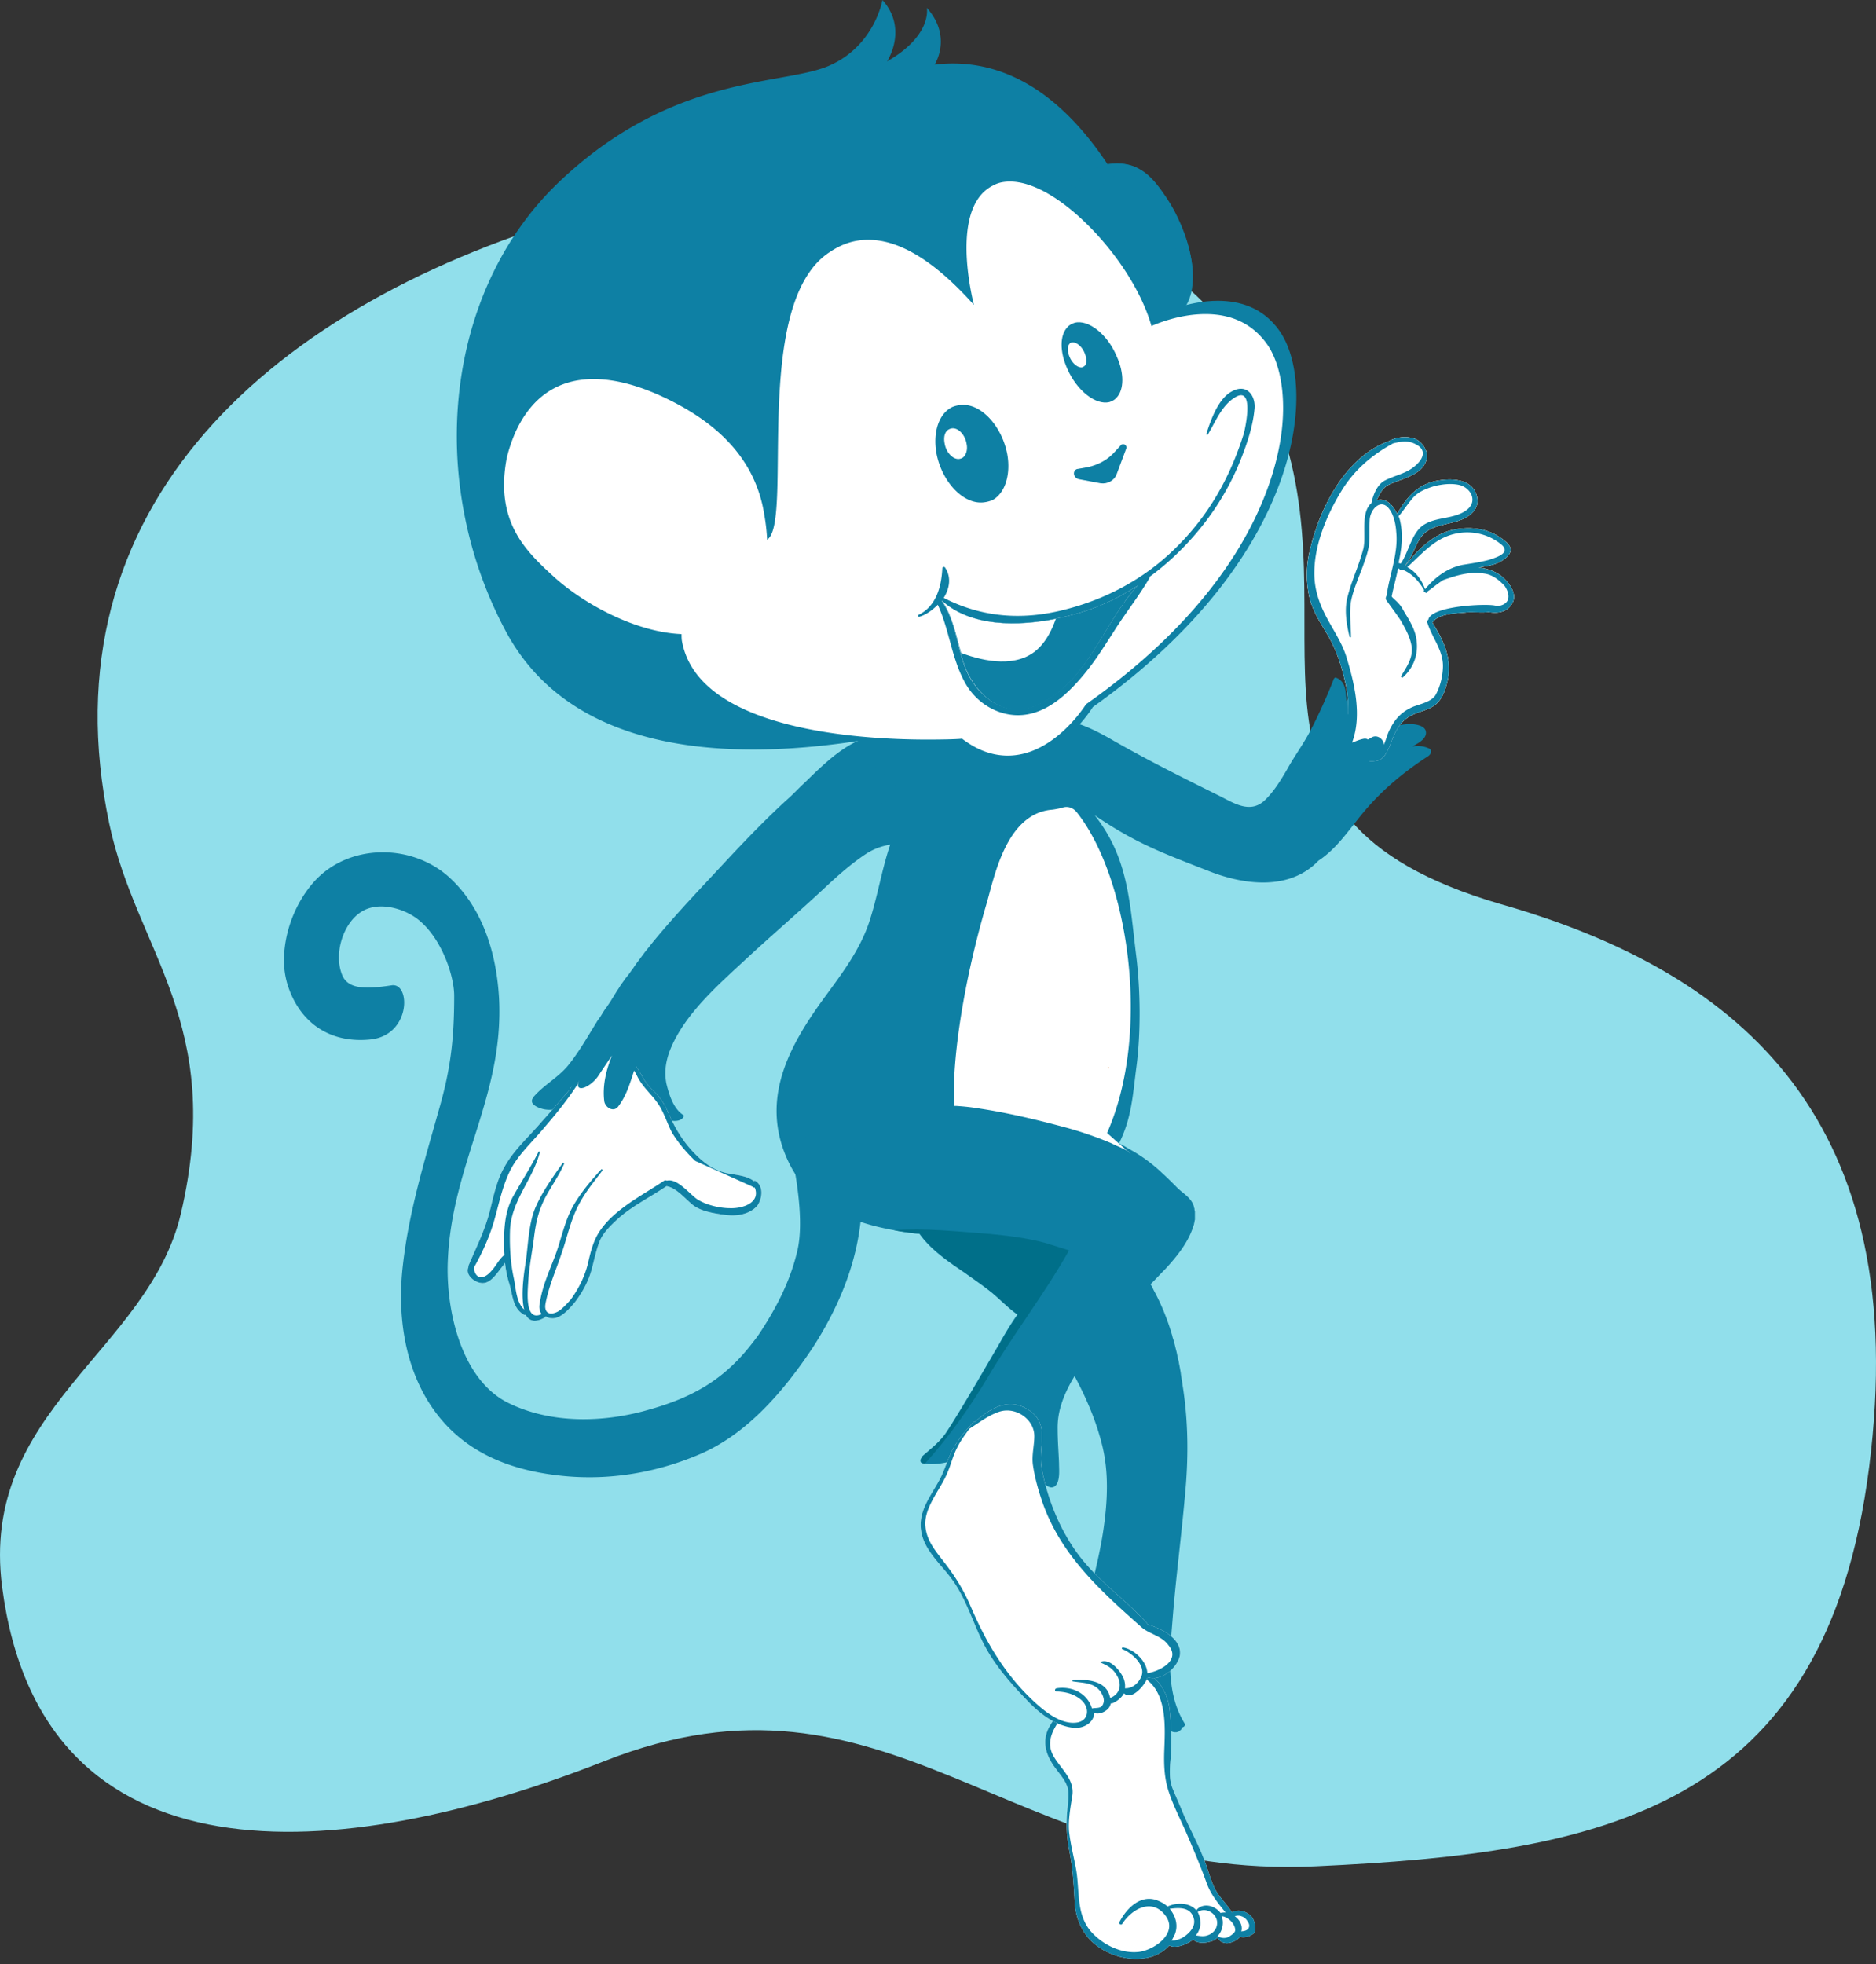 <svg width="299" height="313" viewBox="0 0 299 313" fill="none" xmlns="http://www.w3.org/2000/svg"><rect x="0" y="0" width="299" height="313" fill="#333333" stroke="none"/><path d="M93.957 33.823c53.001-12.859 96.325-1.543 109.431 32.172 13.135 33.817-11.898 64.142 35.688 78.055 39.002 11.084 65.769 34.998 58.827 89.749-6.942 54.751-42.401 61.515-88.26 63.623-48.796 2.264-67.869-34.693-113.296-16.768C54.177 297.293 6.59 300.996.34 252.905c-3.658-28.16 23.361-37.572 28.489-59.509 7.115-30.397-7.115-41.79-11.407-62.106C6.79 80.808 43.144 48.147 93.957 33.823z" fill="#91DFEB"/><path d="M239.598 92.07c-1.021-.95-2.479-1.461-3.937-1.607.729-.146 1.458-.22 2.187-.439 1.386-.365 4.157-1.9 2.261-3.58-2.334-2.12-5.324-2.63-8.313-2.046-3.355.657-5.834 3.215-7.876 5.846h-.073c.948-1.17 1.459-2.485 2.115-3.8 1.24-2.485 3.281-2.558 5.688-3.215 2.187-.512 4.521-1.9 3.646-4.458-.875-2.484-3.938-2.557-6.053-2.192-3.208.512-5.031 2.63-6.563 5.334-.656-1.388-1.75-2.63-3.281-2.192.51-.95.875-1.973 1.969-2.484.875-.439 1.896-.73 2.771-1.096 1.385-.585 2.771-1.316 3.208-2.85.438-1.315-.729-3.069-2.041-3.434-1.24-.366-2.772-.22-3.938.438-7.147 2.558-11.303 11.18-12.762 18.122a16.1 16.1 0 0 0 .073 6.722c.511 2.266 1.896 4.312 3.063 6.285 1.385 2.484 2.188 5.041 2.771 7.818.656 3.142.365 6.065 0 9.207 0 .219.146.366.292.366.218 1.972 2.989 2.776 4.667 2.411 1.021-.219 1.531-1.242 1.896-2.046.802-1.973 1.385-3.946 3.354-5.042 1.24-.731 2.771-.877 3.938-1.754 1.167-.877 1.604-2.192 1.969-3.507.948-3.581-.438-6.65-2.334-9.646.948-1.461 3.646-1.461 5.178-1.607 1.167-.146 2.552.073 3.792-.073 1.458.219 2.844.073 3.719-1.316.948-1.534-.438-3.288-1.386-4.165z" fill="#FCCAA1"/><path d="M227.858 119.325c-.875-.438-1.823-.511-2.698-.365.219-.146.365-.219.584-.365.656-.366 1.604-1.023 1.531-1.9-.073-1.023-1.459-1.242-2.334-1.315-.656 0-1.458.073-2.187.292l.51-.512c.584-.584 1.167-1.242 1.459-2.119.145-.365-.219-.803-.584-.73-2.333.146-4.229.876-5.979 2.192.51-1.681 0-3.654-.584-5.188-.146-.293-.583-.585-.875-.22-.729.877-1.458 1.754-2.115 2.631 0-.438-.073-.731-.073-1.096-.073-1.096-.437-2.265-1.604-2.631-.146-.073-.219.073-.292.147 0 0-.073.073-.073.146-1.093 2.776-2.333 5.553-3.719 8.184-1.093 2.119-2.479 3.946-3.646 6.065-1.021 1.753-2.114 3.58-3.646 5.042-2.406 2.192-5.032.292-7.438-.877-5.907-2.923-11.741-5.846-17.429-9.134-3.281-1.827-7.146-3.654-10.792-2.485v-.073c-2.698-1.973-7.73-1.388-10.793-.877-3.792.585-7.511 1.973-10.792 3.946-.365-.219-.729-.365-1.094-.511-2.552-.95-5.251-.219-7.511 1.023-2.771 1.534-5.251 4.019-7.511 6.211-.802.731-1.532 1.534-2.334 2.265-3.573 3.215-6.927 6.723-10.209 10.23-3.792 4.092-7.657 8.111-11.23 12.422-.438.512-.802 1.023-1.24 1.535-.146.219-.364.438-.51.657l-.656.877-.657.877-.437.658c-.292.365-.511.73-.802 1.096-.146.146-.22.292-.365.438-.292.439-.584.804-.875 1.242-.073.147-.146.22-.219.366a23.04 23.04 0 0 0-.875 1.388c-.073.073-.073.146-.146.219-.291.512-.656 1.023-.948 1.462l-.073.073c-.364.511-.656 1.023-1.02 1.607v-.073c-.147.293-.365.512-.511.804-1.459 2.338-2.844 4.823-4.594 6.942-1.605 1.9-3.865 3.069-5.47 4.969-.072.073-.072.073-.072.146-.73 1.096 1.312 1.754 2.114 1.827.584.073 1.167 0 1.823-.073-.583.438-1.166.95-1.677 1.68-.146.22-.073.585.219.731 2.48 1.169 5.76-.292 7.803-2.265-.438 1.388-.802 2.923-.51 4.311.218.804.801 1.462 1.603 1.023.803-.511 1.24-1.754 1.605-2.557.219-.585.437-1.17.583-1.754.292 1.754 1.313 3.727 2.844 4.092.292.073.657-.073.657-.365a9.821 9.821 0 0 0 .218-2.046c.438.73 1.094 1.315 2.042 1.68.802.292 1.313-.292 1.386-1.023.073-.584-.365-1.242-.584-1.68a6.186 6.186 0 0 1-.364-1.243c.218.219.51.439.802.658.875.585 2.552 1.023 3.354.146v-.073c.146-.073.219-.292.073-.365-1.604-1.023-2.26-3.216-2.698-4.969-.51-2.485.146-4.75 1.313-7.015 2.479-4.823 7.073-8.915 10.938-12.495 4.23-3.946 8.605-7.673 12.834-11.619 2.115-1.973 4.376-4.019 6.855-5.626 1.167-.731 2.407-1.169 3.719-1.389-1.385 4.092-2.042 8.477-3.427 12.569-1.531 4.457-4.521 8.33-7.292 12.13-5.032 6.941-9.407 14.76-6.418 23.602 3.428 10.011 12.251 12.641 21.804 13.737 1.75 2.485 4.522 4.384 7.001 6.065 1.531 1.096 3.063 2.119 4.594 3.361 1.313 1.096 2.552 2.412 4.011 3.435-1.094 1.534-2.042 3.142-2.99 4.822-1.969 3.362-3.938 6.796-5.98 10.157-.802 1.316-1.604 2.631-2.479 3.946-1.021 1.462-2.407 2.485-3.719 3.654-.073.073-.146.219-.146.292-.219.219-.219.731.146.804 2.188.438 5.032-.146 7.219-1.461-.802 1.096-1.604 2.192-2.187 3.434a.584.584 0 0 0 .364.877c2.334.73 5.396-1.462 7.22-3.288a5.487 5.487 0 0 0 .291 3.215c.292.73.948 1.461 1.677.95.73-.512.948-1.608 1.167-2.339v-.073c.365 1.462 1.24 2.777 2.553 2.923.218 0 .51-.146.51-.438.146-.439.146-.95.146-1.389.073.146.219.366.292.512.51.877 1.677 1.461 2.26.292.438-.95.292-2.192.292-3.215-.073-1.827-.219-3.581-.219-5.407-.073-3.142 1.167-5.919 2.698-8.477 1.823 3.435 3.355 6.942 4.303 10.669 1.239 4.676.948 9.572.218 14.322-.729 4.603-1.969 9.061-3.135 13.518a97.405 97.405 0 0 1-1.75 6.138c-.803 2.338-2.042 4.384-3.063 6.576-.146.22 0 .439.219.512-.073.073-.073.219-.146.292-.073.219.073.439.291.512.657.219 1.313.219 1.896-.073-.583 1.242-.583 2.265.875 2.411 1.532.146 3.136-.877 4.595-1.973-.219.366-.438.731-.584 1.169-.073.219.073.585.365.658.948.146 1.75-.146 2.479-.731l-.219.658c-.072.365.146.657.511.657 1.385.074 2.261-.949 2.844-2.119v.585c.073.731.656 1.9 1.531 1.9 1.094 0 1.678-1.462 1.896-2.631a7.248 7.248 0 0 0 1.094 2.412c.365.584.875 1.169 1.677 1.315h.365c.146-.073.365-.073.438-.219.072-.073.145-.073.218-.146.073-.074.146-.147.146-.22.073-.073.073-.146.146-.219.292-.073.51-.365.292-.658-2.99-4.895-2.334-10.887-1.896-16.368.51-6.576 1.385-13.152 1.969-19.729.583-5.919.583-11.837-.365-17.756-.073-.658-.219-1.316-.292-1.973-.073-.439-.146-.804-.218-1.242-.073-.22-.073-.512-.146-.731-.146-.512-.219-1.096-.365-1.608 0-.073-.073-.219-.073-.292-.146-.585-.292-1.242-.51-1.827v-.073c-.73-2.557-1.75-5.115-2.99-7.38-.146-.292-.292-.658-.511-.95.803-.804 1.532-1.608 2.334-2.411 1.75-1.9 3.5-4.019 4.375-6.504l.219-.657v-.073c.073-.22.073-.439.146-.658v-1.242c0-.146-.073-.293-.073-.366v-.146c-.073-.146-.073-.292-.146-.511-.51-1.389-1.823-1.973-2.771-2.996-.729-.731-1.458-1.462-2.188-2.119a24.914 24.914 0 0 0-5.031-3.727c-.802-.438-1.021-.658-1.896-1.023 2.042-4.092 2.187-7.672 2.771-12.13.729-5.48.656-12.203 0-17.61-1.094-8.842-1.24-15.71-6.636-22.579 6.49 4.457 10.938 6.065 18.23 8.915 5.761 2.265 12.908 3.069 17.429-1.681 2.917-1.9 4.959-5.042 7.146-7.673 2.99-3.58 6.418-6.43 10.356-8.987.51-.366.583-.95.218-1.17z" fill="#0E80A4"/><path d="M239.598 92.07c-1.021-.95-2.479-1.461-3.937-1.607.729-.146 1.458-.22 2.187-.439 1.386-.365 4.157-1.9 2.261-3.58-2.334-2.12-5.324-2.63-8.313-2.046-3.355.657-5.834 3.215-7.876 5.846h-.073c.948-1.17 1.459-2.485 2.115-3.8 1.24-2.485 3.281-2.558 5.688-3.215 2.187-.512 4.521-1.9 3.646-4.458-.875-2.484-3.938-2.557-6.053-2.192-3.208.512-5.031 2.63-6.563 5.334-.656-1.388-1.75-2.63-3.281-2.192.51-.95.875-1.973 1.969-2.484.875-.439 1.896-.73 2.771-1.096 1.385-.585 2.771-1.316 3.208-2.85.438-1.315-.729-3.069-2.041-3.434-1.24-.366-2.772-.22-3.938.438-7.147 2.558-11.303 11.18-12.762 18.122a16.1 16.1 0 0 0 .073 6.722c.511 2.266 1.896 4.312 3.063 6.285 1.385 2.484 2.188 5.041 2.771 7.818.656 3.142.365 6.065 0 9.207 0 .219.146.366.292.366.218 1.972 2.989 2.776 4.667 2.411 1.021-.219 1.531-1.242 1.896-2.046.802-1.973 1.385-3.946 3.354-5.042 1.24-.731 2.771-.877 3.938-1.754 1.167-.877 1.604-2.192 1.969-3.507.948-3.581-.438-6.65-2.334-9.646.948-1.461 3.646-1.461 5.178-1.607 1.167-.146 2.552.073 3.792-.073 1.458.219 2.844.073 3.719-1.316.948-1.534-.438-3.288-1.386-4.165z" fill="#fff"/><path d="M239.598 92.07c-1.021-.95-2.479-1.461-3.937-1.607.729-.146 1.458-.22 2.187-.439 1.386-.365 4.157-1.9 2.261-3.58-2.334-2.12-5.324-2.63-8.313-2.046-3.355.657-5.834 3.215-7.876 5.846h-.073c.948-1.17 1.459-2.485 2.115-3.8 1.24-2.485 3.281-2.558 5.688-3.215 2.187-.512 4.521-1.9 3.646-4.458-.875-2.484-3.938-2.557-6.053-2.192-3.208.512-5.031 2.63-6.563 5.334-.656-1.388-1.75-2.63-3.281-2.192.51-.95.875-1.973 1.969-2.484.875-.439 1.896-.73 2.771-1.096 1.385-.585 2.771-1.316 3.208-2.85.438-1.315-.729-3.069-2.041-3.434-1.24-.366-2.772-.22-3.938.438-7.147 2.558-11.303 11.18-12.762 18.122a16.1 16.1 0 0 0 .073 6.722c.511 2.266 1.896 4.312 3.063 6.285 1.385 2.484 2.188 5.041 2.771 7.818.656 3.142.365 6.065 0 9.207 0 .219.146.366.292.366.218 1.972 2.989 2.776 4.667 2.411 1.021-.219 1.531-1.242 1.896-2.046.802-1.973 1.385-3.946 3.354-5.042 1.24-.731 2.771-.877 3.938-1.754 1.167-.877 1.604-2.192 1.969-3.507.948-3.581-.438-6.65-2.334-9.646.948-1.461 3.646-1.461 5.178-1.607 1.167-.146 2.552.073 3.792-.073 1.458.219 2.844.073 3.719-1.316.948-1.534-.438-3.288-1.386-4.165zm-9.698-6.284c3.062-1.534 6.709-1.169 9.334.95 1.823 1.462-1.094 2.192-1.896 2.485-1.386.365-2.844.584-4.23.803-2.479.512-4.375 1.973-5.979 3.873-.511-1.461-1.532-2.85-2.844-3.507 1.823-1.608 3.427-3.508 5.615-4.604zm-6.636-2.192c-.073-.365-.146-.877-.365-1.315.729-.804 1.313-1.754 2.042-2.63.948-1.243 2.261-1.755 3.719-2.193 1.24-.292 2.479-.438 3.719-.22 2.042.366 3.282 2.704 1.313 4.093-1.896 1.388-4.522 1.023-6.563 2.192-2.115 1.17-2.553 4.384-3.865 6.284-.146 0-.219-.073-.365-.073.438-1.973.729-4.019.365-6.138zm15.386 13.007h-.145c-.073 0-.073-.073-.146-.073-1.313-.366-10.355 0-10.72 2.265-.146.073-.219.22-.146.438.802 2.558 2.625 4.458 2.48 7.234-.073 1.462-.438 2.923-1.094 4.166-.584 1.169-2.407 1.534-3.573 1.972-1.969.804-3.136 2.12-4.011 4.092-.438 1.023-.729 2.85-1.969 3.362-1.24.511-3.428-.512-3.792-1.754v-.073c1.531-4.238.364-9.207-.875-13.299-.584-2.046-1.75-3.873-2.771-5.7-1.459-2.557-2.48-5.115-2.407-8.184.073-4.457 2.042-9.06 4.303-12.787 2.042-3.361 4.886-5.773 8.24-7.6 1.167-.292 2.334-.511 3.5.074 2.771 1.315.292 3.58-1.166 4.31-1.094.585-2.334.878-3.501 1.462-1.312.585-1.969 2.265-2.26 3.58v.074c-1.823 1.534-.803 5.26-1.313 7.307-.656 2.557-1.823 4.969-2.479 7.526-.584 2.046-.219 4.458.291 6.504.073.146.219.073.219 0 0-1.9-.292-3.727 0-5.627.365-1.9 1.24-3.8 1.896-5.626.438-1.243.948-2.558 1.021-3.873.073-1.17 0-2.412.073-3.58.146-1.754 1.896-3.508 3.209-1.535.656.95.948 2.338 1.02 3.507.365 3.435-1.093 6.869-1.531 10.157-.146.292-.219.512 0 .804.729 1.023 1.459 1.973 2.188 3.069.802 1.388 1.604 2.777 1.823 4.384.146 1.754-.802 3.069-1.677 4.531-.146.146.145.365.291.219 1.896-1.754 2.553-4.019 2.042-6.503-.292-1.316-1.021-2.558-1.75-3.727-.292-.512-.583-1.096-1.021-1.535-.292-.365-.802-.73-1.094-1.096.292-1.461.729-2.996 1.021-4.457.073 0 .146 0 .219.073.073.146.219.22.365.073 1.531.512 2.771 1.9 3.573 3.288-.146.146 0 .366.219.366 0 0 0 .073.072.073 0 .073.146 0 .146-.073v-.073c.948-.658 1.677-1.316 2.625-1.9 2.115-.731 4.157-1.389 6.491-1.023 1.312.146 2.406 1.023 3.281 1.973.729 1.023 1.24 2.922-1.167 3.215zm-101.654 88.708c-.875-6.503-11.74-6.357-10.501.292.729 3.946 1.532 9.719.584 13.738-1.094 4.676-3.209 8.841-5.834 12.86-.511.804-1.094 1.535-1.677 2.266-4.23 5.334-9.043 8.184-16.043 10.157-7.22 2.119-15.752 2.338-22.607-1.097-7.51-3.799-9.844-14.906-9.552-22.432.583-15.638 9.042-26.452 8.167-42.163-.438-7.161-2.625-14.176-7.803-18.998-6.052-5.627-16.335-5.554-21.804.73-2.552 2.923-4.23 6.869-4.594 10.815v-.073c-.219 2.119 0 4.238.73 6.211 2.114 5.773 6.927 8.695 13.053 8.038 6.417-.731 6.344-9.134 3.281-8.623-3.865.585-6.928.731-7.876-1.68-1.385-3.435.22-8.33 3.136-10.084 2.698-1.681 6.782-.512 9.042 1.315 3.647 2.923 5.689 8.842 5.689 12.13 0 7.015-.584 11.838-2.553 18.56-2.26 8.038-4.667 15.93-5.615 24.26-.948 8.038.219 16.66 5.032 23.31 4.667 6.43 11.595 9.28 19.251 10.23 7.876 1.023 15.825-.219 23.117-3.361 7.657-3.289 13.564-10.377 18.012-17.099 5.761-8.988 8.896-18.78 7.365-29.302z" fill="#0E80A4"/><path d="M199.782 305.95c-.51-1.169-2.333-1.9-3.427-1.169 0 0 0-.073-.073-.146-.656-.95-1.458-1.827-2.187-2.85-.876-1.315-1.313-2.996-1.824-4.457-.948-2.777-2.406-5.408-3.573-8.038-.583-1.462-1.239-2.85-1.823-4.311-.583-1.462-.437-3.215-.292-4.75.146-2.557.146-5.042-.145-7.599-.438-4.092-2.917-6.211-6.563-7.673-1.751-.658-3.647-.877-5.397-.146-1.531.658-1.969 2.704-2.552 4.238-1.313 2.119-3.354 3.8-4.594 5.992-1.459 2.484-.584 4.896 1.094 7.015.583.804 1.239 1.534 1.604 2.484.51 1.169.146 2.777.073 4.019-.219 2.265-.073 4.311.364 6.577.511 2.557.657 5.115.803 7.745.073 1.973.656 3.873 1.823 5.481 2.844 3.872 9.917 5.407 13.272 1.68.729.439 2.042.073 2.698-.292a4.345 4.345 0 0 0 1.094-.658c.875.804 2.333.512 3.281.146l.657-.438v.073c.802 1.315 2.625.804 3.573-.219.729.219 1.823-.146 2.26-.658.219-.584.146-1.388-.146-2.046z" fill="#fff"/><path d="M199.782 305.95c-.51-1.169-2.333-1.9-3.427-1.169 0 0 0-.073-.073-.146-.656-.95-1.458-1.827-2.187-2.85-.876-1.315-1.313-2.996-1.824-4.457-.948-2.777-2.406-5.408-3.573-8.038-.583-1.462-1.239-2.85-1.823-4.311-.583-1.462-.437-3.215-.292-4.75.146-2.557.146-5.042-.145-7.599-.438-4.092-2.917-6.211-6.563-7.673-1.751-.658-3.647-.877-5.397-.146-1.531.658-1.969 2.704-2.552 4.238-1.313 2.119-3.354 3.8-4.594 5.992-1.459 2.484-.584 4.896 1.094 7.015.583.804 1.239 1.534 1.604 2.484.51 1.169.146 2.777.073 4.019-.219 2.265-.073 4.311.364 6.577.511 2.557.657 5.115.803 7.745.073 1.973.656 3.873 1.823 5.481 2.844 3.872 9.917 5.407 13.272 1.68.729.439 2.042.073 2.698-.292a4.345 4.345 0 0 0 1.094-.658c.875.804 2.333.512 3.281.146l.657-.438v.073c.802 1.315 2.625.804 3.573-.219.729.219 1.823-.146 2.26-.658.219-.584.146-1.388-.146-2.046zm-18.303 5.115c-2.771.293-5.542-1.096-7.365-2.996-2.699-2.849-1.969-6.795-2.626-10.303-.364-1.973-.875-3.873-1.093-5.919-.146-1.826.218-3.799.51-5.626.438-2.631-1.823-4.311-2.99-6.357-2.115-3.727 2.48-6.942 4.303-10.376 1.021-1.316 1.093-3.289 2.917-4.019 2.187-.877 5.104.73 6.927 1.753 4.011 2.192 3.646 7.892 3.501 11.765-.073 2.119 0 4.165.583 6.138.729 2.411 1.969 4.749 2.99 7.088 1.094 2.557 2.187 5.115 3.135 7.745.657 1.9 1.824 3.289 3.063 4.823-.292 0-.51 0-.802.073-.948-1.242-2.844-1.68-3.865-.438-1.021-1.169-2.99-1.316-4.594-.585-.365-.365-.875-.657-1.386-.877-2.771-1.242-5.104 1.096-6.271 3.362-.146.292.292.511.438.292 1.531-2.411 4.74-4.165 6.854-1.388 2.188 2.776-1.677 5.553-4.229 5.845zm7.219-2.411a3.924 3.924 0 0 1-1.531.584h-.438c.219-.292.292-.584.511-.949.583-1.462.146-2.923-.802-4.093 1.604-.219 3.427-.292 3.865 1.681.218 1.169-.657 2.119-1.605 2.777zm5.251-1.827c-.146.804-.802 1.388-1.532 1.608-.656.219-1.239.073-1.823 0 .438-.512.729-1.243.729-1.9 0-.731-.145-1.315-.437-1.827 1.385-.95 3.427.438 3.063 2.119zm1.896 1.827c-.584.292-1.167.219-1.75-.073h-.073c.583-.585.875-1.389.875-2.192 0-.366-.073-.731-.219-1.023 1.021.073 2.115 1.169 2.188 2.119.072.511-.584.877-1.021 1.169zm3.062-1.242c-.291.292-.729.365-1.093.365 0-.073.072-.073.072-.146.146-.877-.364-1.754-1.093-2.265.291-.073.656-.147 1.021 0 .51.146.875.511 1.093.95.219.292.292.73 0 1.096z" fill="#0E80A4"/><path d="M120.442 188.232a.22.22 0 0 0-.291 0c-1.021-.803-2.553-.95-3.792-1.169-2.407-.365-4.157-1.68-5.834-3.434-1.677-1.754-2.917-3.8-3.865-5.992-.438-.95-.875-1.9-1.531-2.704-.657-.95-1.605-1.534-2.261-2.557-1.458-2.338-2.99-5.919-6.49-5.261-2.917.584-4.303 4.092-5.542 6.503-1.677 1.973-3.428 3.946-5.178 5.919-1.823 2.046-3.938 4.019-5.25 6.43-1.24 2.119-1.75 4.677-2.334 7.015-.802 3.142-2.188 5.846-3.427 8.769v.219c-.584 1.242 1.24 2.703 2.552 2.484.948-.146 1.677-1.096 2.26-1.827.292-.438.73-.876 1.022-1.388.145 1.169.364 2.338.729 3.434.51 1.754.51 3.8 2.26 4.823.146.073.22.073.292 0 .51.95 1.386 1.389 2.99.512l.219-.219c.291.146.583.292.948.292 1.458.146 2.917-1.608 3.719-2.558 1.313-1.753 2.26-3.507 2.77-5.626.365-1.389.657-2.777 1.168-4.092.583-1.389 1.75-2.485 2.844-3.508 2.333-2.119 5.25-3.507 7.802-5.261 1.605.219 3.209 2.265 4.303 3.069 1.385 1.023 3.573 1.315 5.25 1.535 1.75.219 3.792-.146 4.959-1.535.802-1.242.948-3.069-.292-3.873z" fill="#fff"/><path d="M120.442 188.232a.22.22 0 0 0-.291 0c-1.021-.803-2.553-.95-3.792-1.169-2.407-.365-4.157-1.68-5.834-3.434-1.677-1.754-2.917-3.8-3.865-5.992-.438-.95-.875-1.9-1.531-2.704-.657-.95-1.605-1.534-2.261-2.557-1.458-2.338-2.99-5.919-6.49-5.261-2.917.584-4.303 4.092-5.542 6.503-1.677 1.973-3.428 3.946-5.178 5.919-1.823 2.046-3.938 4.019-5.25 6.43-1.24 2.119-1.75 4.677-2.334 7.015-.802 3.142-2.188 5.846-3.427 8.769v.219c-.584 1.242 1.24 2.703 2.552 2.484.948-.146 1.677-1.096 2.26-1.827.292-.438.73-.876 1.022-1.388.145 1.169.364 2.338.729 3.434.51 1.754.51 3.8 2.26 4.823.146.073.22.073.292 0 .51.95 1.386 1.389 2.99.512l.219-.219c.291.146.583.292.948.292 1.458.146 2.917-1.608 3.719-2.558 1.313-1.753 2.26-3.507 2.77-5.626.365-1.389.657-2.777 1.168-4.092.583-1.389 1.75-2.485 2.844-3.508 2.333-2.119 5.25-3.507 7.802-5.261 1.605.219 3.209 2.265 4.303 3.069 1.385 1.023 3.573 1.315 5.25 1.535 1.75.219 3.792-.146 4.959-1.535.802-1.242.948-3.069-.292-3.873zm-.51.877c.073.146.219.146.365.146.948 2.412-1.896 3.362-3.938 3.289-1.678 0-3.792-.512-5.178-1.389-1.167-.73-3.208-3.434-4.886-2.996a.463.463 0 0 0-.437 0c-3.355 2.266-7.657 4.385-10.064 7.746-1.166 1.607-1.604 3.361-2.041 5.261-.51 2.192-1.459 4.092-2.771 5.919-.584.657-1.167 1.315-1.896 1.827-.657.438-2.115.876-2.188-.658 0-.438.146-.95.219-1.315.583-2.485 1.604-4.823 2.406-7.234.875-2.485 1.386-5.115 2.625-7.527 1.021-2.046 2.48-3.799 3.865-5.626.073-.146-.146-.293-.219-.146-1.677 1.826-3.281 3.726-4.52 5.918-1.313 2.412-1.824 5.188-2.772 7.746-.948 2.484-2.115 5.042-2.48 7.672-.145.658 0 1.243.292 1.681-2.77 1.315-2.187-3.8-2.114-5.261.146-2.265.583-4.457.875-6.65.291-2.411.656-4.311 1.75-6.503.948-1.827 2.188-3.507 3.063-5.48.073-.146-.146-.293-.22-.146-1.603 2.265-3.28 4.603-4.374 7.161-1.094 2.703-1.094 5.918-1.532 8.768-.219 1.389-.802 5.115-.219 7.38-1.312-1.169-1.312-3.507-1.677-5.115-.51-2.411-.656-4.895-.583-7.38.146-4.823 3.573-8.038 4.74-12.495.073-.146-.219-.292-.219-.073-1.24 2.411-2.698 4.676-4.01 7.015-1.168 2.119-1.386 4.311-1.46 6.649 0 .877 0 1.754.074 2.704-.802.584-1.313 1.681-1.97 2.411-.364.439-.874.95-1.458 1.096-.948.293-1.531-.803-1.385-1.607 1.24-2.192 2.333-4.604 3.063-7.015.802-2.704 1.312-5.48 2.479-7.965 1.24-2.777 3.792-4.969 5.688-7.307 1.896-2.192 3.719-4.457 5.323-6.942.073-.073 0-.073 0-.146 1.459-2.192 2.771-5.188 5.615-4.677 1.97.366 3.063 2.193 3.865 3.8.875 1.681 2.115 2.631 3.136 4.092 1.021 1.389 1.531 3.215 2.333 4.75 1.021 1.68 2.334 3.215 3.72 4.53" fill="#0E80A4"/><path d="M170.394 199.266c-1.239-.365-2.479-.804-3.719-1.169-2.99-.804-5.979-1.169-9.042-1.461-4.959-.366-10.136-.95-15.168-.585 1.385.292 2.771.438 4.156.585 1.751 2.484 4.522 4.384 7.001 6.064 1.531 1.097 3.063 2.12 4.594 3.362 1.313 1.096 2.552 2.411 4.011 3.434-1.094 1.535-2.042 3.142-2.99 4.823-1.969 3.361-3.938 6.796-5.98 10.157-.802 1.315-1.604 2.63-2.479 3.946-1.021 1.461-2.406 2.484-3.719 3.653-.073.073-.146.219-.146.293-.219.219-.219.73.146.803.146.073.219.073.365.073 3.792-4.238 7.073-8.841 9.917-13.591 4.084-6.942 9.115-13.372 13.053-20.387z" fill="#006F89"/><path d="M179.802 183.483c-.657-.366-1.24-.658-1.823-.877l-.438-.219c-.219-.073-.437-.219-.656-.293a57.22 57.22 0 0 0-7.584-2.557c-4.375-1.169-8.751-2.192-13.053-2.85a36.898 36.898 0 0 0-3.865-.438h-.292v-.293c-.365-5.772 1.021-17.829 5.105-31.786 1.239-4.165 3.062-14.395 10.355-15.125.291 0 1.385-.22 1.677-.293.51-.219 1.604-.365 2.479.804 8.095 10.303 11.887 34.855 4.74 51.004l3.792 3.361-.437-.438z" fill="#fff"/><path d="M179.51 171.645c.072.072.145.072.218.145h-.218v-.145zm-2.99-1.608l.291.146c-.073 0-.073.073-.073.073l-.218-.219z" fill="#E18F54"/><path d="M182.938 258.893c-.073-.073-.073-.146-.146-.219-3.501-3.873-7.803-6.723-10.939-10.961-2.99-4.019-4.886-8.842-5.834-13.738-.656-3.507 1.532-7.014-2.187-9.353-3.136-1.973-6.053-.146-8.459 1.973-.073-.073-.146-.073-.146 0-.292.219-.511.512-.729.804l-.219.219-.073.073a17.651 17.651 0 0 0-1.969 2.631c-1.094 1.681-1.531 3.727-2.479 5.48-1.532 2.85-3.646 5.261-2.844 8.696.656 2.85 3.281 5.042 4.886 7.307 2.333 3.215 3.427 7.38 5.323 10.814 1.604 2.923 4.011 5.7 6.344 8.111 1.969 2.119 4.521 4.239 7.511 4.604 1.605.219 3.355-.731 3.428-2.338.729.219 1.531-.073 2.114-.585.292-.292.438-.585.511-.95h.219c.875-.365 1.531-.95 1.896-1.607 1.239 1.242 3.354-1.389 3.719-2.412v-.146c2.114.731 4.74-1.388 5.177-3.434.438-2.631-2.844-4.312-5.104-4.969z" fill="#fff"/><path d="M182.938 258.893c-.073-.073-.073-.146-.146-.219-3.501-3.873-7.803-6.723-10.939-10.961-2.99-4.019-4.886-8.842-5.834-13.738-.656-3.507 1.532-7.014-2.187-9.353-3.136-1.973-6.053-.146-8.459 1.973-.073-.073-.146-.073-.146 0-.292.219-.511.512-.729.804l-.219.219-.073.073a17.651 17.651 0 0 0-1.969 2.631c-1.094 1.681-1.531 3.727-2.479 5.48-1.532 2.85-3.646 5.261-2.844 8.696.656 2.85 3.281 5.042 4.886 7.307 2.333 3.215 3.427 7.38 5.323 10.814 1.604 2.923 4.011 5.7 6.344 8.111 1.969 2.119 4.521 4.239 7.511 4.604 1.605.219 3.355-.731 3.428-2.338.729.219 1.531-.073 2.114-.585.292-.292.438-.585.511-.95h.219c.875-.365 1.531-.95 1.896-1.607 1.239 1.242 3.354-1.389 3.719-2.412v-.146c2.114.731 4.74-1.388 5.177-3.434.438-2.631-2.844-4.312-5.104-4.969zm-.073 7.745c-.073-1.899-2.115-3.799-3.865-4.092-.219 0-.292.22-.073.293 1.458.584 3.719 2.557 2.99 4.311-.438 1.096-1.459 1.973-2.626 1.9.073-.512 0-1.023-.218-1.608-.511-1.169-2.115-3.142-3.574-2.63-.072 0-.145.073-.072.146 1.166.511 1.968.95 2.625 2.119.802 1.388.437 2.923-1.094 3.507 0-.073-.073-.146-.073-.219-.583-2.557-3.719-2.777-5.834-2.631-.146 0-.146.22-.073.22 1.75.292 3.573.146 4.594 1.9.292.511.511 1.169.219 1.753-.292.731-1.094.512-1.75.658-.729-2.411-3.136-3.581-5.615-3.215-.365.073-.365.511 0 .511 1.458.073 2.698.366 3.865 1.316 1.458 1.242 1.312 3.434-.802 3.653-2.698.292-5.47-2.192-7.22-3.873-4.302-4.165-7.146-9.061-9.48-14.468-1.021-2.411-2.26-4.53-3.865-6.649-1.458-1.973-3.208-3.727-3.427-6.284-.292-2.996 2.407-5.846 3.5-8.55.584-1.315.875-2.704 1.532-3.946.51-1.096 1.239-2.046 1.969-3.069 1.531-.95 2.99-2.119 4.74-2.703 2.625-.877 5.615 1.169 5.615 3.872 0 1.535-.438 3.069-.219 4.604.292 2.046.875 4.092 1.531 5.992 2.917 8.33 9.116 13.956 15.533 19.656 1.313 1.315 3.354 1.461 4.521 3.069 2.115 2.484-1.604 4.238-3.354 4.457zm-49.588-144.39c-2.188 1.754-4.448 3.654-8.095 6.723-4.448 3.8-9.407 9.865-13.417 14.176a96.27 96.27 0 0 0-9.553 12.203c-.584.804-1.094 1.753-1.677 2.63-1.459 1.681-2.699 3.508-3.938 5.554-2.188 3.726-4.813 6.795-7.73 9.864-.146.147-.073.439.146.439 1.385 0 2.48-.804 3.354-1.827-1.094 2.484 1.823 1.315 3.063-.658.583-.876 1.313-1.973 2.115-3.142-.948 2.339-1.532 4.823-1.24 7.234.073.95 1.386 1.9 2.188.95 2.042-2.63 2.333-5.992 3.792-8.914 2.406-4.823 5.615-9.573 8.969-13.884 3.282-4.165 7.001-7.892 10.866-11.545 3.646-3.362 7.875-5.919 11.667-9.134a.402.402 0 0 0 .219-.366c2.479-1.607 5.032-3.361 7.803-5.261 3.646-2.265-4.813-7.965-8.532-5.042zm85.247-4.676c-.146.073-.365.22-.51.293-.146-.147-.365-.147-.584-.147-.802.147-1.458.439-2.26.804 0-.219-.073-.438-.146-.584v-.073c.583-1.462.802-2.777 1.021-4.312.073-.438-.511-.803-.802-.365-.511.95-1.313 1.827-2.042 2.704.364-1.023-.219-2.85 0-3.946.219-1.023-.292-.658-.657.292-2.041 5.407-5.542 11.692-9.261 16.076-2.844 3.288-6.855 1.461-10.282.292-.437-.146-.875-.292-1.385-.511-2.115-1.243-4.595-2.119-6.782-3.216-.802-.365-1.532-.73-2.334-1.096a8.764 8.764 0 0 1-1.167-.584c-.072 0-.145.073-.072.146 0 0 .072 0 .072.073-.072 0-.145-.073-.291-.073 0-.219-.073-.438-.292-.585-1.604-.803-6.344-.73-4.594 2.339.729 1.315 2.479 1.826 3.792 2.338 3.209 1.315 6.344 2.777 9.553 4.019 4.375 1.754 9.917 4.677 14.511 2.411 3.282-1.607 4.959-3.946 5.543-5.992.364-1.461 1.531-2.557 2.406-3.799-.802 1.388-1.458 2.776-2.333 4.165-.292.438.291 1.023.729.73 1.823-1.242 3.354-2.776 4.667-4.53 1.458-1.9 3.427-3.142 5.104-4.75 1.24-1.023-.291-2.996-1.604-2.119zM188.115 53.27s-10.793-46.328-39.16-42.967c0 0 2.917-4.384-1.239-9.06 0 0 .948 4.384-6.345 8.549 0 0 3.428-5.115-.729-9.792 0 0-1.24 7.38-8.605 10.522-7.365 3.142-24.939 1.242-43.097 18.634-18.158 17.464-21.075 47.642-8.313 71.463 12.761 23.822 46.816 20.095 67.818 15.199 21.002-4.895 14.949 5.919 49.223-31.64 0 0 16.407-39.02-9.553-30.909z" fill="#0E80A4"/><path d="M187.46 50.42c5.177-3.874 1.823-14.03-1.605-19-1.896-2.776-4.156-5.991-9.115-5.26-.656.073-1.75.438-2.552.876-5.032 2.63-4.522 8.623-2.771 13.665 1.75 5.042 4.521 9.353 9.115 10.449 1.896.438 4.011 1.023 6.782-.73.073.072.073.072.146 0z" fill="#0E80A4"/><path d="M187.458 50.493c-.072.073-.072.073-.145.073-2.771 1.68-4.886 1.17-6.782.73h-.073c-4.011-.95-7.074-4.384-9.188-10.522-.948-2.703-1.386-5.115-1.24-7.234.219-2.996 1.531-5.188 4.011-6.503.875-.438 1.969-.804 2.552-.877 5.032-.73 7.292 2.558 9.188 5.261 1.532 2.192 3.355 5.919 4.011 9.938 1.021 5.407-.729 7.965-2.334 9.134zm-14.219-22.725c-1.896 1.388-4.668 4.895-1.824 13.006 2.115 6.065 5.105 9.427 9.116 10.45h.073c1.823.438 3.938.95 6.709-.731.073 0 .073-.073.073-.073h.072c1.605-1.17 3.282-3.727 2.407-8.988-.656-4.019-2.552-7.746-4.011-9.865-1.823-2.63-4.084-5.919-9.042-5.188-.584.073-1.677.439-2.553.877-.437.073-.729.292-1.02.512z" fill="#0E80A4"/><path d="M174.332 35.877c.292 2.266 2.261 8.55 5.396 7.673.729-.22 1.021-.877 1.313-1.607.583-1.608 2.26 1.242 3.646 2.119 1.677 1.096 2.99-.658 2.844-2.631-.292-4.165-3.136-11.691-7.73-13.153-1.969-.584-3.573.292-4.375 1.535-.438.584-.729 1.607-.948 2.338-.365 1.096-.365 2.411-.146 3.726zm-65.047 65.327c-7.511 0-16.116-4.75-21.002-9.134-4.23-3.873-9.48-8.623-7.73-18.78.22-1.242.948-3.507 1.75-5.115 2.553-5.26 6.71-7.964 12.252-7.964 3.281 0 6.927.95 10.865 2.776 9.917 4.53 15.241 10.742 16.481 18.926l.072.292c.511 3.727 1.094 7.965-1.968 13.518-.073.073-.073.147-.146.22-2.407 3.507-5.907 5.261-10.574 5.261zm-14.73-40.701c-5.397 0-9.48 2.63-12.033 7.819-.802 1.68-1.531 3.872-1.75 5.115-1.75 10.01 3.209 14.54 7.657 18.56 4.813 4.384 13.418 9.061 20.856 9.061 4.521 0 8.021-1.754 10.282-5.115 0-.073.073-.147.146-.22 3.063-5.407 2.479-9.645 1.969-13.372l-.073-.292c-1.167-8.11-6.563-14.249-16.335-18.78-3.865-1.826-7.438-2.776-10.72-2.776z" fill="#0E80A4"/><path d="M161.717 25.721c8.021 0 20.345 13.591 23.189 24.333 0 0 4.376-2.12 9.189-2.12 3.427 0 7.073 1.024 9.698 4.604 6.345 8.623 4.157 36.098-29.606 60.138 0 0-5.178 8.477-12.689 8.477-2.26 0-4.813-.804-7.365-2.85 0 0-2.334.146-5.907.146-11.813 0-37.482-1.681-40.18-16.149-1.969-10.522 16.845-19.656 16.845-19.656s-6.271-36.536 7.438-45.378c1.531-1.023 3.573-1.9 6.053-1.9 4.375 0 10.282 2.631 18.157 11.984 0 0-4.885-17.464 2.699-21.117.802-.293 1.604-.512 2.479-.512z" fill="#0E80A4"/><path d="M201.752 54.584c-2.261-2.996-5.47-4.53-9.626-4.53-3.938 0-7.438 1.388-8.605 1.9-1.386-4.896-4.813-10.523-9.261-15.2-4.74-4.968-9.553-7.818-13.272-7.818-.948 0-1.823.146-2.625.585-6.272 2.995-4.157 14.906-3.136 19.071-6.199-6.941-11.814-10.376-16.845-10.376-2.115 0-4.084.585-6.053 1.9-12.761 8.11-5.761 43.185-10.063 45.889a31.363 31.363 0 0 0-.438-3.873c-1.458-9.572-8.313-15.272-16.407-18.999-8.095-3.726-17.94-4.968-22.971 5.116-.802 1.607-1.532 3.872-1.75 5.115-1.75 10.01 3.281 14.614 7.657 18.633 4.885 4.384 13.053 8.768 20.272 9.061 0 .365 0 .803.073 1.169 2.625 14.103 28.221 15.637 39.087 15.637 2.99 0 5.031-.073 5.542-.146 2.406 1.827 4.813 2.704 7.292 2.704 7.074 0 11.959-7.381 12.47-8.184 23.773-16.734 29.607-33.613 30.992-42.163 1.021-6.357.146-12.203-2.333-15.49z" fill="#fff"/><path d="M164.78 112.603c-4.813 1.9-9.116-1.827-10.866-6.065-1.385-3.508-1.604-7.6-3.792-10.815 5.323 4.823 14.439 3.946 20.783 2.265 3.719-.95 7.219-2.557 10.428-4.676-5.688 6.21-8.167 16.076-16.553 19.291z" fill="#0E80A4"/><path d="M165.29 103.543c1.458-1.316 2.333-3.069 2.99-4.896-6.053 1.169-13.491 1.315-18.085-2.923v.073c1.677 2.484 2.188 5.48 2.99 8.257 3.865 1.461 8.896 2.338 12.105-.511z" fill="#fff"/><path d="M181.771 68.395c0-.073-.073-.073 0 0-.073-.146-.147-.22 0 0z" fill="#FDD8B6"/><path d="M196.574 62.257c-2.334 1.023-3.573 4.603-4.303 6.868-.072.146.146.22.219.146 1.24-2.046 2.188-4.603 4.303-5.918 3.135-1.973 1.75 4.53 1.458 5.7-2.188 7.014-5.615 13.152-10.938 18.34-4.886 4.823-11.012 8.111-17.721 9.792-6.635 1.68-13.053 1.242-19.178-1.9.948-1.535 1.239-3.288.219-4.823-.146-.22-.438-.073-.438.073-.146 2.923-.948 6.065-3.792 7.454-.146.073-.073.365.146.292 1.021-.293 2.042-1.023 2.917-1.9 1.823 3.946 2.187 8.403 4.229 12.203 1.896 3.653 5.98 5.992 10.064 5.261 4.156-.731 7.511-4.384 9.99-7.599 1.386-1.827 2.552-3.727 3.792-5.627 1.823-2.923 4.011-5.626 5.688-8.55v-.145c2.698-1.973 5.178-4.312 7.365-6.87a42.129 42.129 0 0 0 6.709-10.74c1.167-2.777 2.334-5.993 2.625-8.988.292-2.12-1.093-4.166-3.354-3.07zM164.78 112.53c-4.813 1.827-9.116-1.681-10.866-5.919-1.385-3.508-1.604-7.6-3.792-10.815v-.073c5.323 4.823 14.439 3.946 20.783 2.266 3.719-.95 7.219-2.558 10.428-4.677-5.688 6.211-8.167 15.929-16.553 19.218zm-13.054-47.642c-2.042 1.023-3.063 3.872-2.479 7.307.802 4.31 3.938 7.892 7.073 7.892.657 0 1.24-.147 1.823-.366 1.969-1.023 2.99-3.946 2.407-7.307-.802-4.311-3.938-7.892-7.001-7.892-.729 0-1.312.146-1.823.366z" fill="#0E80A4"/><path d="M151.289 68.395a1.37 1.37 0 0 1 .583-.146c.948 0 1.969 1.096 2.188 2.485.219 1.023-.146 1.973-.729 2.265a1.374 1.374 0 0 1-.584.146c-.948 0-1.969-1.096-2.187-2.484-.219-1.096.073-1.973.729-2.266z" fill="#fff"/><path d="M170.102 52.173c-1.166 1.242-1.239 3.8 0 6.576 1.532 3.508 4.522 5.846 6.709 5.334.438-.146.875-.365 1.167-.73 1.167-1.242 1.24-3.873 0-6.577-1.458-3.507-4.521-5.918-6.709-5.334-.437.146-.875.365-1.167.73z" fill="#0E80A4"/><path d="M170.466 54.803a.401.401 0 0 1 .365-.219c.656-.146 1.604.585 2.042 1.68.364.878.364 1.681 0 2.047-.073.073-.219.146-.365.22-.656.145-1.604-.585-2.042-1.681-.364-.877-.364-1.681 0-2.047z" fill="#fff"/><path d="M171.634 74.752l1.678-.292c1.75-.366 3.354-1.243 4.521-2.631l.875-.95c.365-.292.948.073.802.585l-1.531 4.092c-.365 1.023-1.459 1.607-2.553 1.461l-3.5-.658c-.875-.219-1.021-1.315-.292-1.607z" fill="#0E80A4"/></svg>